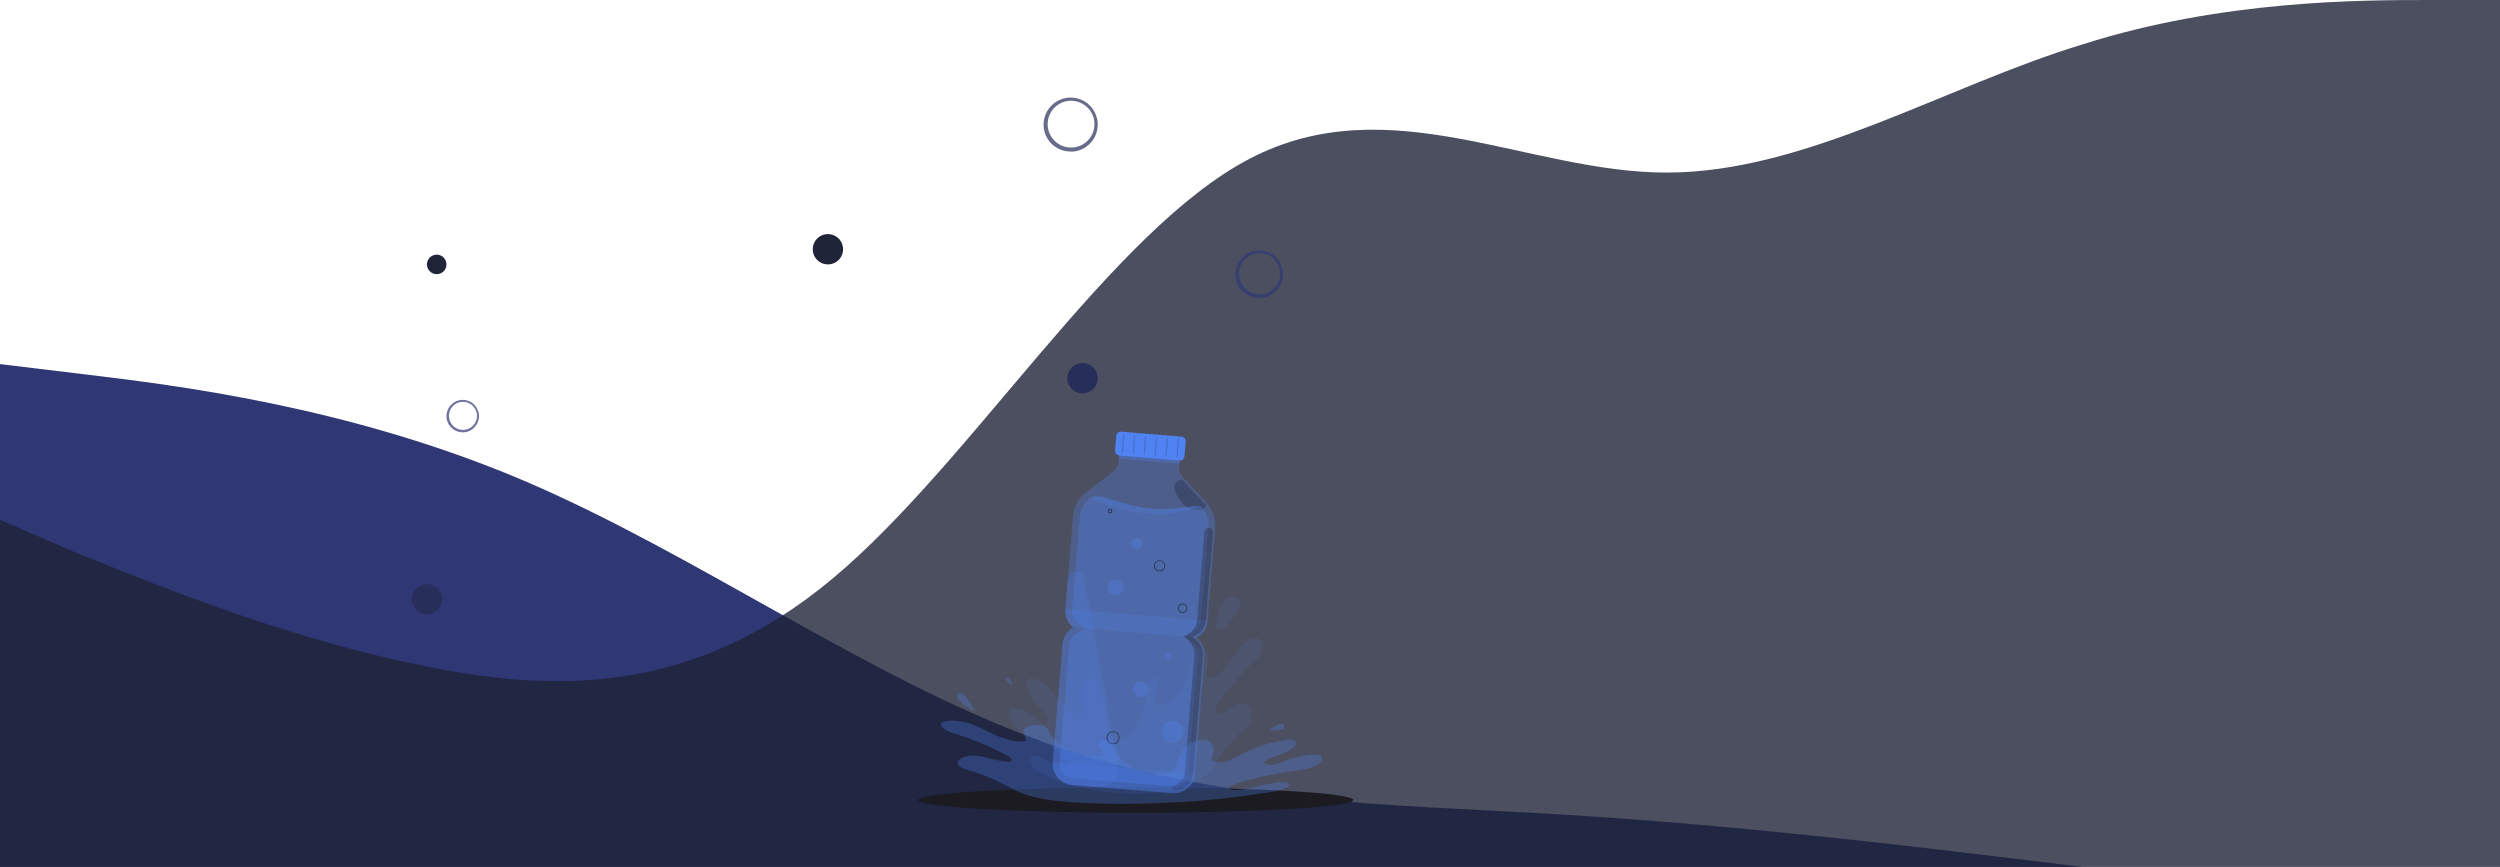 <svg width="2307" height="800" viewBox="0 0 2307 800" fill="none" xmlns="http://www.w3.org/2000/svg">
<path fill-rule="evenodd" clip-rule="evenodd" d="M0 336L80.083 345.667C160.167 355.333 320.333 374.667 480.5 442.333C640.667 510 800.833 626 961 684C1121.17 742 1281.33 742 1441.5 751.667C1601.67 761.333 1761.83 780.667 1841.92 790.333L1922 800H1841.92C1761.83 800 1601.67 800 1441.5 800C1281.33 800 1121.17 800 961 800C800.833 800 640.667 800 480.5 800C320.333 800 160.167 800 80.083 800H0V336Z" fill="#2F3875"/>
<path opacity="0.8" fill-rule="evenodd" clip-rule="evenodd" d="M2307 0H2242.92C2178.83 0 2050.67 0 1922.5 40.741C1794.33 79.63 1666.17 159.259 1538 159.259C1409.83 159.259 1281.67 79.63 1153.5 146.296C1025.33 212.963 897.167 425.926 769 533.333C640.833 640.741 512.667 640.741 384.5 612.963C256.333 587.037 128.167 533.333 64.083 507.407L0 479.63V800H64.083C128.167 800 256.333 800 384.5 800C512.667 800 640.833 800 769 800C897.167 800 1025.33 800 1153.5 800C1281.67 800 1409.83 800 1538 800C1666.17 800 1794.33 800 1922.5 800C2050.67 800 2178.83 800 2242.92 800H2307V0Z" fill="#1F2438"/>
<path d="M407.954 554.149C407.727 556.908 406.686 559.538 404.965 561.706C403.243 563.874 400.917 565.483 398.281 566.33C395.645 567.176 392.817 567.222 390.154 566.461C387.492 565.701 385.115 564.168 383.324 562.057C381.533 559.946 380.408 557.351 380.092 554.6C379.775 551.85 380.281 549.067 381.546 546.604C382.811 544.142 384.778 542.109 387.198 540.764C389.618 539.419 392.382 538.821 395.141 539.047C398.842 539.353 402.27 541.115 404.672 543.947C407.075 546.779 408.255 550.448 407.954 554.149Z" fill="#272E59"/>
<path d="M411.97 244.739C411.824 246.512 411.156 248.203 410.049 249.597C408.942 250.991 407.447 252.025 405.752 252.569C404.057 253.113 402.239 253.143 400.528 252.654C398.816 252.165 397.288 251.179 396.137 249.822C394.986 248.465 394.262 246.797 394.059 245.029C393.856 243.261 394.181 241.472 394.994 239.889C395.807 238.305 397.071 236.999 398.627 236.134C400.183 235.269 401.96 234.885 403.734 235.03C406.113 235.227 408.316 236.36 409.861 238.18C411.405 240.001 412.164 242.359 411.97 244.739Z" fill="#1F2438"/>
<path opacity="0.7" d="M427.157 398.87H425.914C423.93 398.734 421.993 398.206 420.215 397.317C418.436 396.427 416.852 395.194 415.553 393.689C414.275 392.189 413.307 390.451 412.707 388.574C412.107 386.697 411.885 384.72 412.056 382.756C412.297 379.854 413.378 377.084 415.167 374.786C416.956 372.488 419.375 370.76 422.13 369.814C424.884 368.867 427.854 368.744 430.677 369.457C433.501 370.171 436.055 371.692 438.029 373.833C440.003 375.975 441.311 378.645 441.793 381.517C442.275 384.389 441.911 387.34 440.744 390.009C439.577 392.678 437.659 394.949 435.223 396.545C432.788 398.142 429.94 398.995 427.028 399L427.157 398.87ZM427.157 370.788C424.211 370.802 421.358 371.821 419.069 373.676C416.78 375.53 415.191 378.11 414.566 380.989C413.94 383.868 414.314 386.875 415.627 389.513C416.94 392.15 419.112 394.262 421.786 395.498C424.46 396.735 427.476 397.023 430.336 396.314C433.195 395.606 435.728 393.943 437.516 391.601C439.304 389.259 440.24 386.378 440.17 383.432C440.099 380.487 439.027 377.653 437.13 375.399C436.024 374.089 434.67 373.011 433.145 372.228C431.62 371.446 429.954 370.973 428.245 370.839L427.157 370.788Z" fill="#2F3875"/>
<path d="M777.954 231.149C777.727 233.908 776.686 236.538 774.965 238.706C773.243 240.874 770.917 242.483 768.281 243.33C765.645 244.176 762.817 244.222 760.154 243.461C757.492 242.701 755.115 241.168 753.324 239.057C751.533 236.946 750.408 234.351 750.092 231.6C749.775 228.85 750.281 226.067 751.546 223.604C752.811 221.142 754.778 219.109 757.198 217.764C759.618 216.419 762.382 215.821 765.141 216.047C768.842 216.353 772.27 218.115 774.672 220.947C777.075 223.779 778.255 227.448 777.954 231.149Z" fill="#1F2438"/>
<path opacity="0.7" d="M988.262 139.784H986.19C982.884 139.557 979.655 138.677 976.691 137.195C973.727 135.712 971.086 133.657 968.921 131.148C966.791 128.649 965.179 125.751 964.178 122.623C963.178 119.495 962.809 116.199 963.093 112.927C963.495 108.09 965.297 103.474 968.279 99.643C971.26 95.813 975.292 92.933 979.883 91.356C984.473 89.779 989.423 89.573 994.129 90.762C998.835 91.952 1003.09 94.486 1006.38 98.055C1009.67 101.624 1011.85 106.074 1012.66 110.862C1013.46 115.649 1012.85 120.567 1010.91 125.015C1008.96 129.463 1005.77 133.248 1001.71 135.909C997.646 138.57 992.9 139.992 988.046 140L988.262 139.784ZM988.262 92.979C983.352 93.004 978.597 94.701 974.782 97.793C970.967 100.884 968.319 105.183 967.276 109.982C966.233 114.781 966.857 119.792 969.045 124.188C971.233 128.584 974.854 132.103 979.311 134.164C983.767 136.225 988.793 136.704 993.56 135.523C998.326 134.343 1002.55 131.572 1005.53 127.669C1008.51 123.766 1010.07 118.963 1009.95 114.054C1009.83 109.145 1008.05 104.422 1004.88 100.665C1003.04 98.481 1000.78 96.685 998.241 95.38C995.699 94.076 992.924 93.289 990.075 93.066L988.262 92.979Z" fill="#272E59"/>
<path d="M1012.95 350.149C1012.73 352.908 1011.69 355.538 1009.96 357.706C1008.24 359.874 1005.92 361.483 1003.28 362.33C1000.64 363.176 997.817 363.222 995.154 362.461C992.492 361.701 990.115 360.168 988.324 358.057C986.533 355.946 985.408 353.351 985.092 350.6C984.775 347.85 985.281 345.067 986.546 342.604C987.811 340.142 989.778 338.109 992.198 336.764C994.618 335.419 997.382 334.821 1000.14 335.047C1003.84 335.353 1007.27 337.115 1009.67 339.947C1012.07 342.779 1013.25 346.448 1012.95 350.149Z" fill="#272E59"/>
<path opacity="0.7" d="M1162.23 274.81H1160.41C1157.5 274.61 1154.66 273.836 1152.05 272.531C1149.44 271.227 1147.12 269.419 1145.21 267.211C1143.34 265.011 1141.92 262.461 1141.04 259.708C1140.16 256.956 1139.83 254.055 1140.08 251.176C1140.44 246.919 1142.02 242.857 1144.65 239.486C1147.27 236.115 1150.82 233.581 1154.86 232.193C1158.9 230.806 1163.25 230.624 1167.39 231.671C1171.53 232.718 1175.28 234.948 1178.18 238.089C1181.07 241.229 1182.99 245.145 1183.7 249.358C1184.4 253.571 1183.87 257.899 1182.16 261.813C1180.45 265.727 1177.63 269.058 1174.06 271.4C1170.49 273.742 1166.31 274.993 1162.04 275L1162.23 274.81ZM1162.23 233.622C1157.91 233.643 1153.73 235.137 1150.37 237.857C1147.01 240.578 1144.68 244.361 1143.76 248.584C1142.85 252.807 1143.39 257.217 1145.32 261.085C1147.24 264.954 1150.43 268.051 1154.35 269.864C1158.28 271.678 1162.7 272.1 1166.89 271.061C1171.09 270.022 1174.8 267.583 1177.42 264.149C1180.05 260.714 1181.42 256.488 1181.32 252.168C1181.21 247.847 1179.64 243.691 1176.86 240.385C1175.24 238.463 1173.25 236.883 1171.01 235.735C1168.78 234.587 1166.33 233.894 1163.83 233.698L1162.23 233.622Z" fill="#2F3875"/>
<path d="M1048 750C1158.94 750 1248.87 744.75 1248.87 738.273C1248.87 731.797 1158.94 726.546 1048 726.546C937.062 726.546 847.13 731.797 847.13 738.273C847.13 744.75 937.062 750 1048 750Z" fill="#1B1B21"/>
<path opacity="0.1" d="M931.243 656.403C931.367 655.47 931.844 654.62 932.577 654.028C933.309 653.437 934.241 653.148 935.179 653.223C944.048 653.088 952.346 659.356 960.043 666.079C961.753 667.56 963.607 669.093 965.524 667.54C966.117 667.049 966.55 666.392 966.767 665.654C967.099 664.447 967.099 663.173 966.767 661.966C966.482 660.97 966.007 660.037 965.368 659.221C962.022 654.818 957.951 652.705 954.646 648.157C952.795 645.552 951.261 642.735 950.077 639.766C949.041 637.156 946.969 632.939 947.798 629.407C948.72 625.18 951.88 625.543 953.796 626.123C959.857 627.936 965.513 632.256 970.652 637.632C976.132 643.35 981.095 650.239 986.037 657.087C987.901 659.687 989.87 662.36 992.253 663.303C994.635 664.245 997.65 662.722 998.655 658.972C999.66 655.222 998.479 650.913 998.23 647.183C997.898 642.733 998.113 638.259 998.873 633.861C999.209 631.536 999.994 629.299 1001.18 627.273C1003.86 623.357 1007.81 624.735 1010.4 627.697C1012.38 630.176 1013.91 632.98 1014.92 635.985C1017.83 644.286 1019.57 652.949 1020.1 661.728C1020.49 667.167 1021.32 672.833 1023.56 677.049C1027.18 683.866 1033.92 683.327 1039.15 679.753C1048.26 673.538 1055.28 659.49 1057.16 643.785C1057.77 638.668 1057.92 633.136 1059.79 628.847C1061.42 625.139 1065.59 622.632 1067.63 626.63C1068.45 628.63 1068.68 630.823 1068.29 632.95C1067.93 635.056 1067.41 637.133 1066.75 639.165C1065.72 642.687 1064.68 649.286 1067.48 651.348C1067.89 651.601 1068.36 651.76 1068.85 651.814C1069.33 651.868 1069.82 651.815 1070.28 651.659C1079.44 649.752 1087.96 641.134 1093.55 629.106C1095.58 624.58 1097.13 619.855 1098.17 615.007C1098.85 612.044 1099.13 608.864 1099.87 605.922C1100.35 603.607 1101.32 601.42 1102.71 599.51C1106.27 595.242 1114.5 597.251 1114.97 606.399C1115.25 611.692 1113.84 616.872 1113.32 622.052C1113 625.284 1115 625.263 1116.49 625.159C1123.64 624.434 1129.96 617.224 1135.56 609.724C1142.22 600.805 1149.6 589.223 1158.7 588.881C1160.77 588.808 1164.22 589.078 1165.46 592.279C1166.04 594.24 1166.04 596.326 1165.46 598.287C1163.62 605.932 1158.21 609.879 1154.07 613.66C1142.38 624.618 1132.11 636.986 1123.47 650.478C1122.16 652.55 1120.8 655.968 1122.05 657.999C1122.29 658.385 1122.64 658.69 1123.06 658.875C1123.47 659.06 1123.94 659.115 1124.38 659.034C1128.66 658.703 1132.67 655.305 1136.58 652.487C1140.48 649.67 1144.92 647.204 1149.01 649.328C1150.27 650.085 1151.37 651.084 1152.24 652.268C1153.12 653.453 1153.75 654.798 1154.1 656.227C1154.83 658.731 1154.95 661.375 1154.44 663.934C1152.94 670.968 1146.44 674.128 1142.87 677.598C1137.94 682.346 1133.44 687.507 1129.4 693.024C1125.67 698.131 1122.15 703.725 1118.42 708.739C1104.95 726.691 1086.3 729.354 1069.72 731.436C1051.69 733.694 1033.61 732.472 1015.68 730.1C1002.63 728.359 989.777 724.651 977.044 720.248C972.672 718.663 968.331 716.933 964.042 714.882C959.432 712.686 952.646 711.329 950.875 702.678C950.502 700.814 950.937 699.301 952.17 698.607C955.993 696.432 961.442 699.343 965.037 701.259C969.999 703.911 974.703 707.692 979.8 709.733C980.619 710.136 981.512 710.368 982.423 710.416C983.335 710.464 984.247 710.327 985.104 710.013C985.945 709.66 986.637 709.027 987.062 708.221C987.604 707.17 987.737 705.956 987.435 704.812C987.225 704.195 986.87 703.637 986.399 703.186C977.225 693.784 966.263 686.31 954.159 681.204C950.274 679.536 946.306 678.168 942.566 675.806C939.543 673.937 936.934 671.469 934.9 668.555C933.159 665.768 930.362 660.847 931.243 656.403Z" fill="#5082F2"/>
<path opacity="0.1" d="M1129.4 580.251C1128.71 580.969 1127.8 581.441 1126.81 581.597C1125.83 581.753 1124.82 581.584 1123.94 581.116C1123.06 580.648 1122.36 579.906 1121.94 579.002C1121.52 578.099 1121.4 577.083 1121.61 576.108C1125.18 558.756 1132.95 546.138 1142.19 552.685C1149.09 557.564 1138.28 571.021 1129.4 580.251Z" fill="#5082F2"/>
<path opacity="0.3" d="M1104.33 588.353C1107.15 586.793 1109.55 584.557 1111.3 581.846C1113.05 579.134 1114.11 576.031 1114.37 572.814L1121.37 487.504C1121.73 483.119 1121.17 478.706 1119.73 474.549C1118.29 470.393 1115.99 466.584 1112.99 463.367L1091.41 440.255C1090.22 438.977 1089.31 437.466 1088.74 435.819C1088.17 434.171 1087.94 432.422 1088.08 430.683L1089.12 418.19L1033.27 413.601L1032.23 426.094C1032.09 427.832 1031.58 429.521 1030.75 431.054C1029.92 432.586 1028.78 433.928 1027.39 434.993L1002.32 454.292C998.837 456.978 995.952 460.362 993.85 464.228C991.748 468.094 990.478 472.356 990.119 476.741L983.105 562.05C982.84 565.263 983.373 568.492 984.659 571.449C985.944 574.406 987.941 577 990.471 578.998C987.645 580.557 985.249 582.793 983.499 585.504C981.749 588.216 980.699 591.32 980.442 594.537L971.502 703.31C971.08 708.482 972.729 713.609 976.086 717.566C979.443 721.522 984.233 723.985 989.404 724.412L1081.61 731.985C1084.17 732.196 1086.75 731.901 1089.19 731.117C1091.64 730.332 1093.91 729.073 1095.87 727.411C1097.83 725.75 1099.44 723.719 1100.61 721.434C1101.79 719.149 1102.5 716.655 1102.71 714.095L1111.65 605.321C1111.93 602.108 1111.4 598.877 1110.12 595.917C1108.84 592.956 1106.85 590.358 1104.33 588.353Z" fill="#5082F2"/>
<path opacity="0.3" d="M1033.28 413.62L1032.49 423.252L1088.33 427.843L1089.12 418.21L1033.28 413.62Z" fill="#5082F2"/>
<path opacity="0.3" d="M1112.47 465.594L1090.89 442.462C1090.89 442.462 1076.98 443.063 1087.78 460.124C1096.99 474.555 1113.04 472.307 1112.47 465.594Z" fill="#1C1D26"/>
<path opacity="0.2" d="M971.512 703.269C971.091 708.44 972.74 713.568 976.096 717.524C979.453 721.481 984.243 723.943 989.414 724.371L1081.62 731.944C1084.18 732.155 1086.76 731.86 1089.2 731.075C1091.65 730.29 1093.92 729.031 1095.88 727.37C1097.84 725.709 1099.45 723.677 1100.62 721.392C1101.8 719.108 1102.51 716.614 1102.72 714.053L971.512 703.269Z" fill="#5082F2"/>
<path opacity="0.3" d="M1108.44 467.594C1110.85 470.178 1112.69 473.236 1113.85 476.574C1115.01 479.912 1115.46 483.454 1115.17 486.976L1108.17 572.296C1107.99 574.489 1107.27 576.603 1106.07 578.45C1104.87 580.297 1103.24 581.82 1101.31 582.883L1093.16 587.4L1100.46 593.19C1102.19 594.552 1103.56 596.321 1104.43 598.338C1105.31 600.355 1105.68 602.559 1105.5 604.751L1096.56 713.525C1096.27 717.05 1094.59 720.316 1091.9 722.608C1089.21 724.9 1085.71 726.029 1082.19 725.749L989.984 718.176C988.233 718.037 986.527 717.555 984.962 716.757C983.397 715.959 982.005 714.86 980.865 713.524C979.725 712.188 978.86 710.64 978.318 708.97C977.776 707.299 977.569 705.538 977.707 703.787L986.648 595.014C986.827 592.819 987.545 590.703 988.74 588.854C989.935 587.005 991.569 585.481 993.496 584.416L1001.65 579.899L994.397 574.108C992.669 572.747 991.305 570.978 990.427 568.961C989.548 566.944 989.182 564.74 989.362 562.547L996.376 477.238C996.667 473.716 997.69 470.294 999.379 467.19C1001.07 464.086 1003.39 461.369 1006.19 459.213C1014.48 453.857 1036.23 467.19 1061.71 469.282C1087.18 471.375 1103.12 464.911 1108.44 467.594Z" fill="#5082F2"/>
<path opacity="0.2" d="M1061.65 469.293C1036.19 467.221 1014.41 453.857 1006.12 459.213C1020.63 467.19 1037.2 472.131 1061.25 474.11C1085.3 476.088 1108.44 467.594 1108.44 467.594C1103.11 464.911 1087.12 471.395 1061.65 469.293Z" fill="#5082F2"/>
<path opacity="0.2" d="M983.115 562.05C982.85 565.263 983.384 568.492 984.669 571.449C985.954 574.406 987.951 577 990.481 578.998L1104.33 588.322C1107.15 586.762 1109.55 584.526 1111.3 581.815C1113.05 579.103 1114.11 576 1114.37 572.782L983.115 562.05Z" fill="#5082F2"/>
<path d="M1090.29 402.932L1034.61 398.34C1032.27 398.148 1030.23 399.882 1030.04 402.215L1028.93 415.761C1028.74 418.093 1030.47 420.139 1032.8 420.332L1088.49 424.924C1090.82 425.116 1092.86 423.381 1093.06 421.049L1094.17 407.503C1094.36 405.171 1092.62 403.124 1090.29 402.932Z" fill="#5082F2"/>
<path opacity="0.2" d="M1035.63 418.242C1035.56 418.236 1035.5 418.218 1035.43 418.187C1035.37 418.156 1035.32 418.113 1035.28 418.061C1035.23 418.009 1035.2 417.949 1035.18 417.884C1035.16 417.819 1035.15 417.75 1035.15 417.682L1036.46 401.294C1036.47 401.156 1036.53 401.029 1036.64 400.94C1036.74 400.85 1036.88 400.806 1037.02 400.817C1037.16 400.828 1037.28 400.893 1037.37 400.998C1037.46 401.103 1037.51 401.239 1037.49 401.377L1036.15 417.755C1036.14 417.887 1036.08 418.011 1035.99 418.101C1035.89 418.192 1035.76 418.242 1035.63 418.242Z" fill="#1C1D26"/>
<path opacity="0.2" d="M1045.73 419.07C1045.66 419.065 1045.6 419.046 1045.54 419.015C1045.47 418.985 1045.42 418.942 1045.38 418.89C1045.33 418.838 1045.3 418.778 1045.28 418.713C1045.26 418.648 1045.25 418.579 1045.25 418.511L1046.6 402.133C1046.61 401.996 1046.68 401.87 1046.78 401.781C1046.89 401.692 1047.02 401.648 1047.16 401.656C1047.23 401.661 1047.29 401.68 1047.35 401.711C1047.41 401.742 1047.47 401.785 1047.51 401.837C1047.56 401.89 1047.59 401.95 1047.61 402.015C1047.63 402.08 1047.63 402.148 1047.63 402.216L1046.25 418.594C1046.24 418.723 1046.18 418.843 1046.08 418.931C1045.99 419.019 1045.86 419.068 1045.73 419.07Z" fill="#1C1D26"/>
<path opacity="0.2" d="M1055.82 419.941C1055.75 419.935 1055.69 419.917 1055.63 419.886C1055.57 419.855 1055.51 419.812 1055.47 419.76C1055.42 419.708 1055.39 419.648 1055.37 419.583C1055.35 419.518 1055.34 419.449 1055.35 419.381L1056.69 403.003C1056.71 402.868 1056.77 402.743 1056.88 402.655C1056.98 402.566 1057.12 402.52 1057.25 402.526C1057.32 402.532 1057.39 402.55 1057.45 402.581C1057.51 402.612 1057.56 402.655 1057.61 402.707C1057.65 402.759 1057.68 402.819 1057.7 402.884C1057.73 402.949 1057.73 403.018 1057.73 403.086L1056.38 419.464C1056.38 419.532 1056.36 419.599 1056.33 419.659C1056.3 419.72 1056.25 419.774 1056.2 419.819C1056.15 419.863 1056.09 419.897 1056.02 419.917C1055.96 419.938 1055.89 419.946 1055.82 419.941Z" fill="#1C1D26"/>
<path opacity="0.2" d="M1065.92 420.728C1065.85 420.723 1065.79 420.704 1065.73 420.673C1065.67 420.642 1065.61 420.599 1065.57 420.547C1065.52 420.495 1065.49 420.435 1065.47 420.37C1065.45 420.305 1065.44 420.237 1065.45 420.168L1066.79 403.79C1066.81 403.654 1066.87 403.528 1066.98 403.439C1067.08 403.35 1067.22 403.305 1067.35 403.314C1067.42 403.319 1067.49 403.338 1067.55 403.369C1067.61 403.4 1067.66 403.443 1067.7 403.495C1067.75 403.547 1067.78 403.607 1067.8 403.672C1067.82 403.737 1067.83 403.806 1067.82 403.873L1066.47 420.251C1066.47 420.319 1066.45 420.385 1066.42 420.446C1066.39 420.507 1066.35 420.561 1066.3 420.605C1066.25 420.65 1066.19 420.684 1066.12 420.705C1066.06 420.726 1065.99 420.734 1065.92 420.728Z" fill="#1C1D26"/>
<path opacity="0.2" d="M1075.97 421.557C1075.9 421.551 1075.84 421.533 1075.78 421.502C1075.72 421.471 1075.66 421.428 1075.62 421.376C1075.57 421.324 1075.54 421.264 1075.52 421.199C1075.5 421.134 1075.49 421.065 1075.5 420.997L1076.84 404.619C1076.86 404.485 1076.93 404.361 1077.03 404.273C1077.13 404.185 1077.27 404.139 1077.4 404.143C1077.47 404.148 1077.54 404.166 1077.6 404.197C1077.66 404.228 1077.71 404.271 1077.76 404.323C1077.8 404.375 1077.83 404.435 1077.86 404.5C1077.88 404.565 1077.88 404.634 1077.88 404.702L1076.53 421.08C1076.53 421.149 1076.51 421.216 1076.48 421.277C1076.45 421.339 1076.41 421.394 1076.35 421.438C1076.3 421.483 1076.24 421.516 1076.18 421.537C1076.11 421.557 1076.04 421.564 1075.97 421.557Z" fill="#1C1D26"/>
<path opacity="0.2" d="M1086.11 422.385C1086.05 422.38 1085.98 422.361 1085.92 422.33C1085.86 422.299 1085.8 422.257 1085.76 422.205C1085.72 422.153 1085.68 422.093 1085.66 422.028C1085.64 421.963 1085.63 421.894 1085.64 421.826L1086.94 405.437C1086.96 405.301 1087.02 405.175 1087.13 405.086C1087.23 404.997 1087.37 404.952 1087.5 404.961C1087.64 404.974 1087.76 405.04 1087.85 405.145C1087.94 405.25 1087.98 405.384 1087.97 405.52L1086.63 421.909C1086.62 422.038 1086.56 422.158 1086.46 422.246C1086.37 422.334 1086.24 422.383 1086.11 422.385Z" fill="#1C1D26"/>
<path opacity="0.2" d="M1000.34 533.552C998.769 524.839 986.078 525.461 985.353 534.277L983.074 562.05C982.808 565.263 983.342 568.492 984.627 571.449C985.913 574.406 987.909 577 990.44 578.998C987.613 580.557 985.218 582.793 983.468 585.504C981.718 588.216 980.667 591.32 980.411 594.537L971.47 703.31C971.049 708.482 972.698 713.609 976.055 717.566C979.411 721.522 984.201 723.985 989.373 724.412L1013.2 726.37C1015.83 726.585 1018.47 726.194 1020.91 725.227C1023.36 724.259 1025.56 722.742 1027.33 720.792C1029.1 718.841 1030.4 716.51 1031.12 713.979C1031.85 711.447 1031.98 708.782 1031.52 706.19L1000.34 533.552Z" fill="#5082F2"/>
<path opacity="0.3" d="M1092.03 675.982C1091.87 677.979 1091.11 679.882 1089.87 681.452C1088.62 683.021 1086.94 684.185 1085.03 684.797C1083.12 685.41 1081.08 685.443 1079.15 684.893C1077.22 684.342 1075.5 683.233 1074.21 681.705C1072.91 680.177 1072.1 678.3 1071.87 676.309C1071.64 674.319 1072 672.305 1072.92 670.523C1073.83 668.74 1075.26 667.27 1077.01 666.296C1078.76 665.322 1080.76 664.89 1082.76 665.053C1085.44 665.275 1087.92 666.551 1089.65 668.6C1091.39 670.649 1092.25 673.304 1092.03 675.982Z" fill="#5082F2"/>
<path opacity="0.3" d="M1059.82 636.752C1059.7 638.165 1059.17 639.512 1058.29 640.623C1057.41 641.734 1056.22 642.559 1054.87 642.993C1053.52 643.427 1052.07 643.451 1050.71 643.061C1049.34 642.672 1048.13 641.887 1047.21 640.806C1046.29 639.725 1045.71 638.396 1045.55 636.987C1045.39 635.579 1045.65 634.153 1046.3 632.892C1046.95 631.631 1047.95 630.59 1049.19 629.901C1050.43 629.213 1051.85 628.907 1053.26 629.024C1055.16 629.182 1056.91 630.084 1058.14 631.533C1059.37 632.981 1059.97 634.858 1059.82 636.752Z" fill="#5082F2"/>
<path opacity="0.3" d="M1029.85 549.433C1028.43 549.498 1027.03 549.143 1025.82 548.412C1024.6 547.681 1023.63 546.606 1023.03 545.324C1022.43 544.041 1022.22 542.609 1022.43 541.208C1022.64 539.806 1023.26 538.498 1024.21 537.45C1025.16 536.401 1026.41 535.658 1027.78 535.316C1029.16 534.973 1030.6 535.045 1031.94 535.524C1033.27 536.003 1034.43 536.866 1035.28 538.005C1036.12 539.143 1036.61 540.507 1036.68 541.922C1036.72 542.864 1036.58 543.805 1036.26 544.692C1035.95 545.58 1035.46 546.396 1034.82 547.093C1034.19 547.791 1033.42 548.357 1032.57 548.758C1031.71 549.16 1030.79 549.389 1029.85 549.433Z" fill="#5082F2"/>
<path opacity="0.3" d="M1049.4 506.576C1048.39 506.626 1047.4 506.377 1046.54 505.861C1045.67 505.345 1044.99 504.584 1044.56 503.676C1044.13 502.768 1043.98 501.752 1044.12 500.759C1044.27 499.765 1044.71 498.837 1045.39 498.093C1046.06 497.35 1046.94 496.823 1047.92 496.58C1048.89 496.338 1049.92 496.39 1050.86 496.73C1051.81 497.071 1052.63 497.684 1053.23 498.492C1053.83 499.301 1054.17 500.268 1054.22 501.272C1054.28 502.613 1053.81 503.925 1052.9 504.919C1052 505.913 1050.74 506.509 1049.4 506.576Z" fill="#5082F2"/>
<path opacity="0.3" d="M1080.85 605.766C1080.8 606.35 1080.58 606.906 1080.22 607.364C1079.85 607.822 1079.36 608.162 1078.8 608.34C1078.24 608.519 1077.65 608.528 1077.08 608.367C1076.52 608.205 1076.02 607.881 1075.64 607.434C1075.26 606.988 1075.02 606.439 1074.96 605.857C1074.89 605.276 1075 604.687 1075.26 604.166C1075.53 603.645 1075.95 603.215 1076.46 602.93C1076.97 602.645 1077.55 602.519 1078.14 602.566C1078.92 602.632 1079.65 603.006 1080.16 603.605C1080.66 604.205 1080.91 604.982 1080.85 605.766Z" fill="#5082F2"/>
<path opacity="0.7" d="M1027.19 686.818H1026.69C1025.9 686.764 1025.12 686.553 1024.41 686.197C1023.7 685.841 1023.07 685.348 1022.55 684.746C1022.03 684.147 1021.65 683.452 1021.41 682.701C1021.17 681.951 1021.08 681.16 1021.15 680.375C1021.24 679.214 1021.68 678.107 1022.39 677.188C1023.11 676.269 1024.07 675.578 1025.18 675.199C1026.28 674.821 1027.47 674.772 1028.59 675.057C1029.72 675.342 1030.75 675.95 1031.53 676.807C1032.32 677.663 1032.85 678.731 1033.04 679.879C1033.23 681.028 1033.09 682.208 1032.62 683.275C1032.15 684.342 1031.39 685.25 1030.41 685.889C1029.44 686.527 1028.3 686.868 1027.13 686.87L1027.19 686.818ZM1027.19 675.589C1026.01 675.595 1024.87 676.002 1023.95 676.744C1023.04 677.485 1022.4 678.517 1022.15 679.668C1021.9 680.819 1022.05 682.022 1022.58 683.076C1023.1 684.131 1023.97 684.975 1025.04 685.47C1026.11 685.964 1027.31 686.079 1028.46 685.796C1029.6 685.513 1030.61 684.848 1031.33 683.912C1032.04 682.975 1032.42 681.823 1032.39 680.645C1032.36 679.467 1031.93 678.334 1031.18 677.433C1030.73 676.909 1030.19 676.478 1029.58 676.165C1028.97 675.852 1028.31 675.663 1027.62 675.61L1027.19 675.589Z" fill="#1C1D26"/>
<path opacity="0.7" d="M1091.26 565.593H1090.9C1089.75 565.498 1088.68 564.951 1087.94 564.071C1087.19 563.191 1086.82 562.051 1086.91 560.9C1087.01 559.748 1087.56 558.68 1088.44 557.932C1089.32 557.184 1090.46 556.817 1091.62 556.912C1092.77 557.007 1093.83 557.554 1094.58 558.434C1095.33 559.314 1095.7 560.454 1095.6 561.605C1095.51 562.757 1094.96 563.825 1094.08 564.578C1093.29 565.24 1092.29 565.6 1091.26 565.593ZM1087.69 560.942C1087.64 561.646 1087.8 562.35 1088.14 562.965C1088.49 563.58 1089.01 564.079 1089.64 564.399C1090.27 564.719 1090.98 564.845 1091.68 564.763C1092.38 564.681 1093.05 564.393 1093.58 563.936C1093.94 563.631 1094.24 563.259 1094.45 562.84C1094.67 562.421 1094.8 561.963 1094.84 561.494C1094.88 561.024 1094.82 560.552 1094.68 560.103C1094.53 559.655 1094.3 559.239 1094 558.88C1093.68 558.531 1093.3 558.249 1092.87 558.05C1092.44 557.851 1091.98 557.738 1091.51 557.72C1091.04 557.68 1090.57 557.734 1090.12 557.877C1089.67 558.02 1089.26 558.25 1088.9 558.554C1088.54 558.858 1088.25 559.231 1088.03 559.649C1087.82 560.068 1087.69 560.525 1087.65 560.994L1087.69 560.942Z" fill="#1C1D26"/>
<path opacity="0.7" d="M1024.33 473.747H1024.17C1023.64 473.694 1023.14 473.436 1022.8 473.026C1022.45 472.616 1022.27 472.087 1022.31 471.551C1022.33 471.148 1022.48 470.761 1022.72 470.439C1022.96 470.116 1023.29 469.872 1023.68 469.735C1024.06 469.599 1024.47 469.577 1024.86 469.671C1025.25 469.766 1025.61 469.973 1025.89 470.267C1026.16 470.562 1026.35 470.93 1026.42 471.328C1026.49 471.726 1026.44 472.135 1026.28 472.506C1026.12 472.877 1025.85 473.193 1025.52 473.415C1025.18 473.637 1024.78 473.756 1024.38 473.757L1024.33 473.747ZM1023.07 471.613C1023.05 471.86 1023.11 472.107 1023.23 472.323C1023.35 472.539 1023.53 472.714 1023.75 472.827C1023.97 472.94 1024.22 472.985 1024.47 472.957C1024.71 472.929 1024.94 472.828 1025.13 472.668C1025.32 472.508 1025.46 472.296 1025.53 472.058C1025.6 471.82 1025.59 471.567 1025.52 471.331C1025.44 471.095 1025.3 470.887 1025.11 470.733C1024.91 470.578 1024.68 470.484 1024.43 470.463C1024.27 470.447 1024.1 470.465 1023.94 470.515C1023.78 470.564 1023.64 470.645 1023.51 470.752C1023.38 470.859 1023.28 470.991 1023.21 471.138C1023.13 471.286 1023.09 471.448 1023.07 471.613Z" fill="#1C1D26"/>
<path opacity="0.7" d="M1070.14 527.398H1069.7C1069.02 527.345 1068.36 527.157 1067.75 526.845C1067.14 526.533 1066.6 526.104 1066.16 525.582C1065.71 525.06 1065.38 524.455 1065.17 523.803C1064.97 523.151 1064.89 522.465 1064.95 521.783C1065.04 520.783 1065.41 519.83 1066.03 519.04C1066.65 518.251 1067.49 517.658 1068.44 517.335C1069.39 517.012 1070.42 516.972 1071.39 517.221C1072.36 517.469 1073.24 517.995 1073.92 518.734C1074.6 519.473 1075.05 520.394 1075.22 521.385C1075.38 522.375 1075.26 523.392 1074.86 524.313C1074.45 525.233 1073.79 526.016 1072.95 526.568C1072.11 527.119 1071.13 527.415 1070.13 527.419L1070.14 527.398ZM1070.14 517.764C1069.1 517.759 1068.09 518.127 1067.29 518.8C1066.4 519.557 1065.84 520.637 1065.74 521.804C1065.68 522.528 1065.8 523.256 1066.09 523.922C1066.38 524.589 1066.83 525.174 1067.4 525.625C1067.97 526.077 1068.64 526.381 1069.35 526.512C1070.07 526.642 1070.8 526.594 1071.5 526.372C1072.19 526.15 1072.81 525.762 1073.32 525.24C1073.83 524.718 1074.2 524.08 1074.4 523.382C1074.6 522.684 1074.62 521.947 1074.47 521.236C1074.32 520.525 1074 519.863 1073.53 519.308C1073.15 518.863 1072.69 518.498 1072.17 518.233C1071.66 517.968 1071.09 517.808 1070.51 517.764H1070.14Z" fill="#1C1D26"/>
<path opacity="0.3" d="M1112.64 572.689L1119.33 491.337C1119.37 490.818 1119.31 490.294 1119.15 489.798C1118.99 489.302 1118.73 488.842 1118.4 488.444C1118.06 488.047 1117.65 487.72 1117.18 487.482C1116.72 487.245 1116.21 487.101 1115.69 487.059C1115.17 487.015 1114.65 487.074 1114.15 487.232C1113.66 487.391 1113.2 487.646 1112.8 487.983C1112.4 488.32 1112.07 488.732 1111.84 489.196C1111.6 489.659 1111.45 490.165 1111.41 490.685L1104.72 572.037C1104.5 574.741 1103.62 577.349 1102.14 579.627C1100.67 581.905 1098.65 583.782 1096.28 585.089L1092.21 587.358L1095.86 590.248C1097.99 591.928 1099.68 594.108 1100.76 596.595C1101.85 599.082 1102.3 601.799 1102.08 604.503L1093.14 713.276C1092.6 719.803 1088.5 722.983 1082.73 725.521C1082.36 725.685 1082.06 725.966 1081.87 726.319C1081.68 726.673 1081.61 727.079 1081.68 727.475C1081.75 727.871 1081.94 728.233 1082.24 728.506C1082.53 728.778 1082.91 728.945 1083.31 728.981C1087.66 729.336 1091.97 727.95 1095.3 725.128C1098.62 722.305 1100.69 718.277 1101.05 713.929L1109.99 605.156C1110.22 602.451 1109.76 599.734 1108.68 597.246C1107.59 594.759 1105.91 592.579 1103.78 590.901L1100.12 588L1104.19 585.742C1106.57 584.432 1108.58 582.555 1110.06 580.277C1111.53 578 1112.42 575.393 1112.64 572.689Z" fill="#1C1D26"/>
<path opacity="0.3" d="M1220.17 699.115C1219.05 694.039 1205.09 697.043 1202.2 697.509C1196.58 698.528 1191.08 700.114 1185.79 702.243C1179.96 704.533 1173.18 707.9 1167.14 704.419C1163.65 702.409 1175.77 698.442 1176.87 698.038C1182.02 696.228 1186.99 693.946 1191.72 691.221C1193.64 690.082 1197.35 687.357 1195.75 684.591C1194.43 682.302 1189.67 682.519 1186.78 682.871C1178.02 683.944 1169.43 686.098 1161.2 689.284C1153.2 692.463 1145.37 696.049 1137.73 700.026C1134.77 701.696 1131.55 702.855 1128.21 703.455C1124.56 703.973 1120.1 703.196 1118.66 701.176C1117.22 699.156 1119.07 696.794 1119.49 694.764C1120.1 692.336 1119.84 689.776 1118.78 687.512C1118.07 685.995 1116.89 684.751 1115.41 683.969C1111.47 681.898 1105.5 682.664 1101.53 684.301C1098.96 685.39 1096.61 686.942 1094.6 688.88C1090.55 692.649 1087.71 697.534 1086.44 702.917C1086.12 704.603 1085.47 706.209 1084.52 707.644C1083.58 709.078 1082.36 710.313 1080.94 711.277C1075.39 715.017 1065.22 714.799 1057.44 712.924C1043.86 709.702 1033.5 702.171 1031 693.666C1029.79 689.615 1029.2 685.378 1023.75 683.793C1020.22 682.757 1012.85 683.483 1014.42 687.937C1014.99 689.158 1015.74 690.289 1016.64 691.294C1018.08 693.189 1019.61 696.763 1015.34 697.913C1013.95 698.207 1012.53 698.277 1011.12 698.12C997.36 697.198 984.701 692.609 976.495 686.145C973.82 684.043 971.552 681.47 969.803 678.552C968.829 676.946 968.477 675.216 967.41 673.631C966.39 672.105 964.951 670.907 963.266 670.181C957.982 667.912 945.571 669.093 944.701 674.066C944.234 676.759 945.913 679.681 946.773 682.239C946.927 682.562 946.964 682.929 946.876 683.275C946.628 683.928 945.643 684.115 944.804 684.166C933.709 684.902 922.945 680.592 913.631 676.096C903.768 671.331 892.911 665.126 879.205 665.053C876.371 664.924 873.534 665.249 870.803 666.017C870.111 666.201 869.468 666.533 868.917 666.991C868.582 667.339 868.36 667.78 868.278 668.257C868.197 668.733 868.261 669.223 868.461 669.663C868.906 670.576 869.568 671.365 870.388 671.963C874.532 675.34 880.334 676.708 885.628 678.448C901.335 683.539 916.522 690.112 930.984 698.079C932.445 698.897 935.035 700.793 932.983 702.223C930.932 703.652 926.767 702.73 924.312 702.326C919.857 701.601 915.579 700.441 911.238 699.353C905.498 697.903 898.806 696.587 892.59 697.789C889.306 698.421 886.374 699.768 884.83 701.591C884.298 702.124 883.948 702.812 883.829 703.555C883.71 704.299 883.828 705.062 884.167 705.735C886.301 709.536 896.029 711.173 901.344 712.986C908.149 715.308 914.802 718.052 921.266 721.201C926.788 723.936 931.916 726.93 937.511 729.613C957.495 739.195 985.405 740.428 1010.36 741.36C1037.45 742.396 1064.67 741.516 1091.69 740.014C1111.37 738.916 1130.69 736.75 1149.98 734.202C1155.53 733.477 1161.04 732.586 1166.56 731.83C1172.17 731.187 1177.71 730.089 1183.14 728.546C1185.09 728.048 1186.91 727.137 1188.47 725.873C1189.95 724.495 1190.42 722.693 1187.77 722.175C1182.21 721.066 1176.5 722.33 1171.07 723.314C1164.97 724.433 1158.94 725.721 1152.96 727.178C1150.23 727.906 1147.46 728.469 1144.67 728.867C1141.86 729.261 1139 729.078 1136.27 728.328C1135.38 728.049 1134.4 727.551 1134.35 726.764C1134.3 725.977 1135.04 725.479 1135.81 725.179C1146.99 720.745 1158.86 717.927 1170.82 715.338C1178.93 713.577 1187.19 712.499 1195.36 711.121C1202.81 709.868 1210.66 709.578 1217.12 704.854C1218.4 704.025 1219.4 702.82 1219.98 701.404C1220.26 700.675 1220.32 699.881 1220.17 699.115Z" fill="#5082F2"/>
<path opacity="0.3" d="M899.593 657.17C896.558 648.54 885.742 633.26 883.463 642.283C882.24 647.349 899.593 657.17 899.593 657.17Z" fill="#5082F2"/>
<path opacity="0.3" d="M1171.21 674.159C1176.99 668.886 1184.2 665.748 1185.14 670.388C1186.01 674.78 1171.21 674.159 1171.21 674.159Z" fill="#5082F2"/>
<path opacity="0.3" d="M934.04 632.224C930.082 630.152 926.995 626.827 929.316 625.439C931.636 624.051 934.04 632.224 934.04 632.224Z" fill="#5082F2"/>
</svg>

